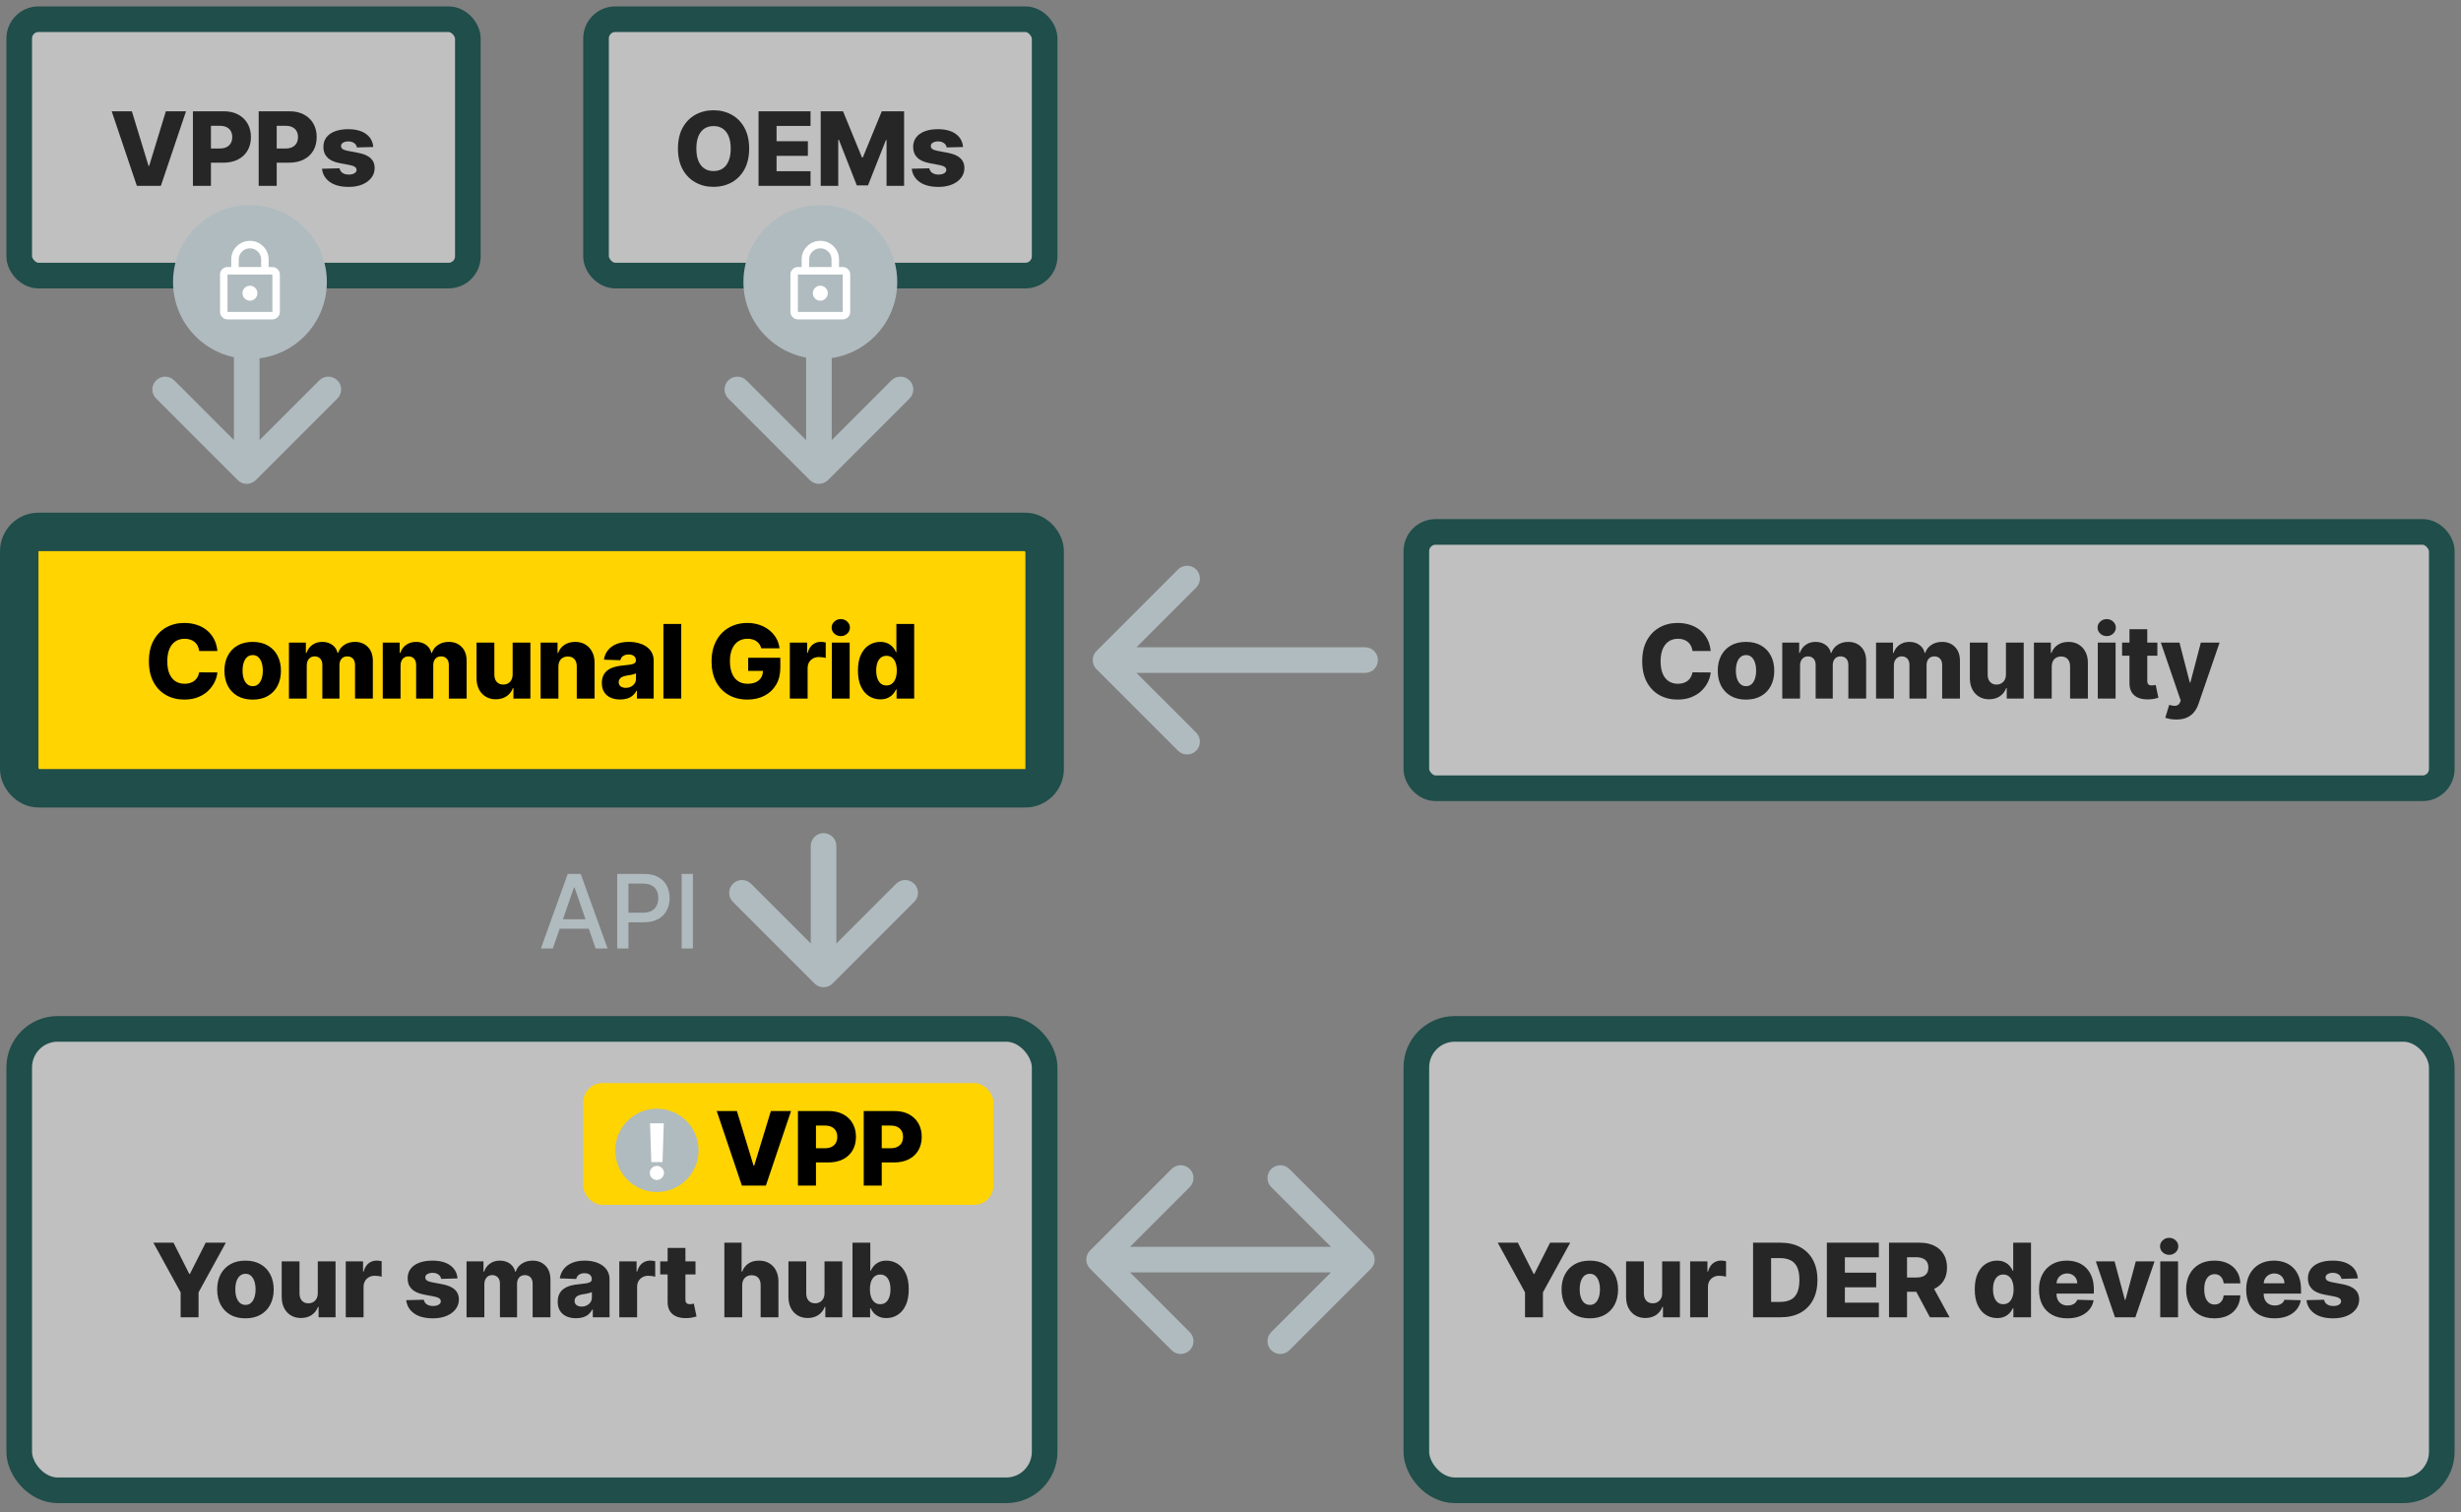 <svg width="384" height="236" viewBox="0 0 384 236" fill="none" xmlns="http://www.w3.org/2000/svg">
<rect x="0" y="0" width="384" height="236" fill="#808080" stroke="none"/>
<rect x="3" y="160.545" width="160" height="72" rx="6" fill="white" fill-opacity="0.5" stroke="#204E4A" stroke-width="4" stroke-linecap="round"/>
<path d="M23.93 193.909H27.072L29.532 198.778H29.634L32.094 193.909H35.236L30.981 201.659V205.545H28.185V201.659L23.93 193.909ZM38.297 205.71C37.381 205.71 36.593 205.523 35.934 205.148C35.279 204.769 34.773 204.242 34.417 203.568C34.065 202.89 33.889 202.104 33.889 201.21C33.889 200.312 34.065 199.526 34.417 198.852C34.773 198.174 35.279 197.648 35.934 197.273C36.593 196.894 37.381 196.705 38.297 196.705C39.214 196.705 40 196.894 40.656 197.273C41.315 197.648 41.82 198.174 42.172 198.852C42.529 199.526 42.707 200.312 42.707 201.21C42.707 202.104 42.529 202.89 42.172 203.568C41.82 204.242 41.315 204.769 40.656 205.148C40 205.523 39.214 205.71 38.297 205.71ZM38.315 203.614C38.648 203.614 38.93 203.511 39.161 203.307C39.392 203.102 39.568 202.818 39.69 202.455C39.815 202.091 39.877 201.67 39.877 201.193C39.877 200.708 39.815 200.284 39.69 199.92C39.568 199.557 39.392 199.273 39.161 199.068C38.93 198.864 38.648 198.761 38.315 198.761C37.97 198.761 37.678 198.864 37.44 199.068C37.205 199.273 37.025 199.557 36.9 199.92C36.779 200.284 36.718 200.708 36.718 201.193C36.718 201.67 36.779 202.091 36.9 202.455C37.025 202.818 37.205 203.102 37.44 203.307C37.678 203.511 37.97 203.614 38.315 203.614ZM49.585 201.778V196.818H52.357V205.545H49.71V203.92H49.619C49.425 204.455 49.096 204.879 48.63 205.193C48.168 205.504 47.609 205.659 46.954 205.659C46.359 205.659 45.837 205.523 45.386 205.25C44.935 204.977 44.585 204.597 44.335 204.108C44.085 203.615 43.958 203.04 43.954 202.381V196.818H46.732V201.835C46.736 202.309 46.861 202.682 47.107 202.955C47.354 203.227 47.689 203.364 48.113 203.364C48.389 203.364 48.638 203.303 48.857 203.182C49.081 203.057 49.257 202.877 49.386 202.642C49.518 202.403 49.585 202.115 49.585 201.778ZM53.95 205.545V196.818H56.649V198.409H56.74C56.899 197.833 57.158 197.405 57.518 197.125C57.878 196.841 58.296 196.699 58.774 196.699C58.903 196.699 59.035 196.708 59.171 196.727C59.308 196.742 59.435 196.767 59.552 196.801V199.216C59.419 199.17 59.245 199.134 59.029 199.108C58.817 199.081 58.628 199.068 58.461 199.068C58.132 199.068 57.834 199.142 57.569 199.29C57.308 199.434 57.101 199.636 56.95 199.898C56.802 200.155 56.728 200.458 56.728 200.807V205.545H53.95ZM71.389 199.483L68.838 199.551C68.811 199.369 68.739 199.208 68.622 199.068C68.504 198.924 68.351 198.812 68.162 198.733C67.976 198.65 67.76 198.608 67.514 198.608C67.192 198.608 66.917 198.672 66.69 198.801C66.467 198.93 66.357 199.104 66.361 199.324C66.357 199.494 66.425 199.642 66.565 199.767C66.709 199.892 66.965 199.992 67.332 200.068L69.014 200.386C69.885 200.553 70.533 200.83 70.957 201.216C71.385 201.602 71.601 202.114 71.605 202.75C71.601 203.348 71.423 203.869 71.071 204.312C70.722 204.756 70.245 205.1 69.639 205.347C69.033 205.589 68.34 205.71 67.559 205.71C66.313 205.71 65.33 205.455 64.611 204.943C63.895 204.428 63.486 203.739 63.383 202.875L66.128 202.807C66.188 203.125 66.345 203.367 66.599 203.534C66.853 203.701 67.177 203.784 67.571 203.784C67.927 203.784 68.217 203.718 68.44 203.585C68.664 203.453 68.777 203.276 68.781 203.057C68.777 202.86 68.69 202.703 68.52 202.585C68.349 202.464 68.082 202.369 67.719 202.301L66.196 202.011C65.321 201.852 64.669 201.559 64.241 201.131C63.813 200.699 63.601 200.15 63.605 199.483C63.601 198.9 63.756 198.401 64.071 197.989C64.385 197.572 64.832 197.254 65.412 197.034C65.991 196.814 66.675 196.705 67.463 196.705C68.645 196.705 69.576 196.953 70.258 197.449C70.94 197.941 71.317 198.619 71.389 199.483ZM72.797 205.545V196.818H75.439V198.42H75.535C75.717 197.89 76.024 197.472 76.456 197.165C76.888 196.858 77.403 196.705 78.001 196.705C78.607 196.705 79.126 196.86 79.558 197.17C79.99 197.481 80.265 197.898 80.382 198.42H80.473C80.636 197.901 80.954 197.487 81.427 197.176C81.901 196.862 82.46 196.705 83.104 196.705C83.929 196.705 84.6 196.97 85.115 197.5C85.63 198.026 85.888 198.75 85.888 199.67V205.545H83.109V200.307C83.109 199.871 82.998 199.54 82.774 199.312C82.551 199.081 82.261 198.966 81.905 198.966C81.522 198.966 81.221 199.091 81.001 199.341C80.785 199.587 80.677 199.919 80.677 200.335V205.545H78.007V200.278C78.007 199.873 77.897 199.553 77.677 199.318C77.458 199.083 77.168 198.966 76.808 198.966C76.566 198.966 76.352 199.025 76.166 199.142C75.981 199.256 75.835 199.419 75.729 199.631C75.626 199.843 75.575 200.093 75.575 200.381V205.545H72.797ZM89.894 205.693C89.337 205.693 88.842 205.6 88.411 205.415C87.983 205.225 87.644 204.941 87.394 204.562C87.147 204.18 87.024 203.701 87.024 203.125C87.024 202.64 87.109 202.231 87.28 201.898C87.45 201.564 87.685 201.294 87.984 201.085C88.284 200.877 88.628 200.72 89.019 200.614C89.409 200.504 89.825 200.43 90.269 200.392C90.765 200.347 91.164 200.299 91.467 200.25C91.77 200.197 91.99 200.123 92.126 200.028C92.267 199.93 92.337 199.792 92.337 199.614V199.585C92.337 199.294 92.236 199.068 92.036 198.909C91.835 198.75 91.564 198.67 91.223 198.67C90.856 198.67 90.56 198.75 90.337 198.909C90.113 199.068 89.971 199.288 89.911 199.568L87.348 199.477C87.424 198.947 87.619 198.473 87.933 198.057C88.251 197.636 88.687 197.307 89.24 197.068C89.797 196.826 90.466 196.705 91.246 196.705C91.803 196.705 92.316 196.771 92.786 196.903C93.255 197.032 93.664 197.222 94.013 197.472C94.361 197.718 94.63 198.021 94.82 198.381C95.013 198.74 95.109 199.151 95.109 199.614V205.545H92.496V204.33H92.428C92.272 204.625 92.073 204.875 91.831 205.08C91.592 205.284 91.31 205.437 90.984 205.54C90.662 205.642 90.299 205.693 89.894 205.693ZM90.751 203.875C91.051 203.875 91.32 203.814 91.558 203.693C91.801 203.572 91.994 203.405 92.138 203.193C92.282 202.977 92.354 202.727 92.354 202.443V201.614C92.274 201.655 92.178 201.693 92.064 201.727C91.954 201.761 91.833 201.794 91.7 201.824C91.568 201.854 91.431 201.881 91.291 201.903C91.151 201.926 91.017 201.947 90.888 201.966C90.626 202.008 90.403 202.072 90.217 202.159C90.036 202.246 89.895 202.36 89.797 202.5C89.702 202.636 89.655 202.799 89.655 202.989C89.655 203.276 89.757 203.496 89.962 203.648C90.17 203.799 90.433 203.875 90.751 203.875ZM96.632 205.545V196.818H99.331V198.409H99.422C99.581 197.833 99.841 197.405 100.2 197.125C100.56 196.841 100.979 196.699 101.456 196.699C101.585 196.699 101.718 196.708 101.854 196.727C101.99 196.742 102.117 196.767 102.235 196.801V199.216C102.102 199.17 101.928 199.134 101.712 199.108C101.5 199.081 101.31 199.068 101.144 199.068C100.814 199.068 100.517 199.142 100.252 199.29C99.99 199.434 99.784 199.636 99.632 199.898C99.485 200.155 99.411 200.458 99.411 200.807V205.545H96.632ZM108.523 196.818V198.864H103.017V196.818H108.523ZM104.171 194.727H106.949V202.801C106.949 202.972 106.976 203.11 107.029 203.216C107.086 203.318 107.167 203.392 107.273 203.437C107.379 203.479 107.506 203.5 107.654 203.5C107.76 203.5 107.872 203.49 107.989 203.472C108.11 203.449 108.201 203.43 108.262 203.415L108.682 205.42C108.55 205.458 108.362 205.506 108.12 205.562C107.881 205.619 107.595 205.655 107.262 205.67C106.61 205.701 106.051 205.625 105.586 205.443C105.123 205.258 104.769 204.97 104.523 204.58C104.281 204.189 104.163 203.699 104.171 203.108V194.727ZM115.805 200.568V205.545H113.026V193.909H115.714V198.42H115.81C116.007 197.883 116.329 197.462 116.776 197.159C117.227 196.856 117.778 196.705 118.43 196.705C119.043 196.705 119.577 196.841 120.032 197.114C120.486 197.383 120.839 197.763 121.089 198.256C121.342 198.748 121.467 199.324 121.464 199.983V205.545H118.685V200.528C118.689 200.044 118.568 199.665 118.322 199.392C118.075 199.119 117.729 198.983 117.282 198.983C116.99 198.983 116.733 199.047 116.509 199.176C116.289 199.301 116.117 199.481 115.992 199.716C115.871 199.951 115.808 200.235 115.805 200.568ZM128.653 201.778V196.818H131.425V205.545H128.778V203.92H128.687C128.494 204.455 128.164 204.879 127.698 205.193C127.236 205.504 126.677 205.659 126.022 205.659C125.427 205.659 124.905 205.523 124.454 205.25C124.003 204.977 123.653 204.597 123.403 204.108C123.153 203.615 123.026 203.04 123.022 202.381V196.818H125.8V201.835C125.804 202.309 125.929 202.682 126.175 202.955C126.422 203.227 126.757 203.364 127.181 203.364C127.458 203.364 127.706 203.303 127.925 203.182C128.149 203.057 128.325 202.877 128.454 202.642C128.586 202.403 128.653 202.115 128.653 201.778ZM133.018 205.545V193.909H135.796V198.312H135.853C135.967 198.047 136.128 197.792 136.336 197.545C136.548 197.299 136.817 197.098 137.143 196.943C137.472 196.784 137.866 196.705 138.325 196.705C138.931 196.705 139.497 196.864 140.024 197.182C140.554 197.5 140.982 197.99 141.308 198.653C141.633 199.316 141.796 200.161 141.796 201.187C141.796 202.176 141.639 203.004 141.325 203.67C141.014 204.337 140.594 204.837 140.063 205.17C139.537 205.504 138.952 205.67 138.308 205.67C137.868 205.67 137.488 205.598 137.166 205.455C136.844 205.311 136.573 205.121 136.353 204.886C136.137 204.651 135.971 204.4 135.853 204.131H135.768V205.545H133.018ZM135.74 201.182C135.74 201.651 135.802 202.061 135.927 202.409C136.056 202.758 136.24 203.028 136.478 203.222C136.721 203.411 137.01 203.506 137.347 203.506C137.688 203.506 137.978 203.411 138.217 203.222C138.455 203.028 138.635 202.758 138.757 202.409C138.882 202.061 138.944 201.651 138.944 201.182C138.944 200.712 138.882 200.305 138.757 199.96C138.635 199.615 138.455 199.348 138.217 199.159C137.982 198.97 137.692 198.875 137.347 198.875C137.007 198.875 136.717 198.968 136.478 199.153C136.24 199.339 136.056 199.604 135.927 199.949C135.802 200.294 135.74 200.705 135.74 201.182Z" fill="black" fill-opacity="0.8"/>
<rect x="221" y="160.545" width="160" height="72" rx="6" fill="white" fill-opacity="0.5" stroke="#204E4A" stroke-width="4" stroke-linecap="round"/>
<path d="M233.699 193.909H236.841L239.302 198.778H239.404L241.864 193.909H245.006L240.75 201.659V205.545H237.955V201.659L233.699 193.909ZM248.067 205.71C247.151 205.71 246.363 205.523 245.704 205.148C245.048 204.769 244.543 204.242 244.187 203.568C243.834 202.89 243.658 202.104 243.658 201.21C243.658 200.312 243.834 199.526 244.187 198.852C244.543 198.174 245.048 197.648 245.704 197.273C246.363 196.894 247.151 196.705 248.067 196.705C248.984 196.705 249.77 196.894 250.425 197.273C251.084 197.648 251.59 198.174 251.942 198.852C252.298 199.526 252.476 200.312 252.476 201.21C252.476 202.104 252.298 202.89 251.942 203.568C251.59 204.242 251.084 204.769 250.425 205.148C249.77 205.523 248.984 205.71 248.067 205.71ZM248.084 203.614C248.418 203.614 248.7 203.511 248.931 203.307C249.162 203.102 249.338 202.818 249.459 202.455C249.584 202.091 249.647 201.67 249.647 201.193C249.647 200.708 249.584 200.284 249.459 199.92C249.338 199.557 249.162 199.273 248.931 199.068C248.7 198.864 248.418 198.761 248.084 198.761C247.74 198.761 247.448 198.864 247.209 199.068C246.974 199.273 246.795 199.557 246.67 199.92C246.548 200.284 246.488 200.708 246.488 201.193C246.488 201.67 246.548 202.091 246.67 202.455C246.795 202.818 246.974 203.102 247.209 203.307C247.448 203.511 247.74 203.614 248.084 203.614ZM259.354 201.778V196.818H262.127V205.545H259.479V203.92H259.388C259.195 204.455 258.866 204.879 258.4 205.193C257.938 205.504 257.379 205.659 256.724 205.659C256.129 205.659 255.606 205.523 255.156 205.25C254.705 204.977 254.354 204.597 254.104 204.108C253.854 203.615 253.727 203.04 253.724 202.381V196.818H256.502V201.835C256.506 202.309 256.631 202.682 256.877 202.955C257.123 203.227 257.459 203.364 257.883 203.364C258.159 203.364 258.407 203.303 258.627 203.182C258.851 203.057 259.027 202.877 259.156 202.642C259.288 202.403 259.354 202.115 259.354 201.778ZM263.72 205.545V196.818H266.418V198.409H266.509C266.668 197.833 266.928 197.405 267.288 197.125C267.648 196.841 268.066 196.699 268.543 196.699C268.672 196.699 268.805 196.708 268.941 196.727C269.078 196.742 269.204 196.767 269.322 196.801V199.216C269.189 199.17 269.015 199.134 268.799 199.108C268.587 199.081 268.398 199.068 268.231 199.068C267.901 199.068 267.604 199.142 267.339 199.29C267.078 199.434 266.871 199.636 266.72 199.898C266.572 200.155 266.498 200.458 266.498 200.807V205.545H263.72ZM277.841 205.545H273.539V193.909H277.835C279.02 193.909 280.041 194.142 280.897 194.608C281.757 195.07 282.42 195.737 282.886 196.608C283.352 197.475 283.585 198.513 283.585 199.722C283.585 200.934 283.352 201.975 282.886 202.847C282.424 203.718 281.763 204.386 280.903 204.852C280.043 205.314 279.022 205.545 277.841 205.545ZM276.352 203.148H277.733C278.384 203.148 278.935 203.038 279.386 202.818C279.841 202.595 280.183 202.233 280.414 201.733C280.649 201.229 280.767 200.559 280.767 199.722C280.767 198.884 280.649 198.218 280.414 197.722C280.18 197.222 279.833 196.862 279.375 196.642C278.92 196.419 278.36 196.307 277.693 196.307H276.352V203.148ZM285.051 205.545V193.909H293.165V196.193H287.863V198.58H292.75V200.869H287.863V203.261H293.165V205.545H285.051ZM294.75 205.545V193.909H299.557C300.428 193.909 301.18 194.066 301.812 194.381C302.449 194.691 302.939 195.138 303.284 195.722C303.629 196.301 303.801 196.989 303.801 197.784C303.801 198.591 303.625 199.276 303.273 199.841C302.92 200.401 302.42 200.83 301.773 201.125C301.125 201.417 300.358 201.562 299.472 201.562H296.432V199.347H298.949C299.373 199.347 299.727 199.292 300.011 199.182C300.299 199.068 300.517 198.898 300.665 198.67C300.812 198.439 300.886 198.144 300.886 197.784C300.886 197.424 300.812 197.127 300.665 196.892C300.517 196.653 300.299 196.475 300.011 196.358C299.723 196.237 299.369 196.176 298.949 196.176H297.562V205.545H294.75ZM301.301 200.227L304.199 205.545H301.131L298.29 200.227H301.301ZM311.617 205.67C310.973 205.67 310.388 205.504 309.861 205.17C309.334 204.837 308.914 204.337 308.6 203.67C308.285 203.004 308.128 202.176 308.128 201.187C308.128 200.161 308.291 199.316 308.617 198.653C308.942 197.99 309.369 197.5 309.895 197.182C310.425 196.864 310.995 196.705 311.605 196.705C312.064 196.705 312.456 196.784 312.781 196.943C313.107 197.098 313.376 197.299 313.588 197.545C313.8 197.792 313.961 198.047 314.071 198.312H314.128V193.909H316.906V205.545H314.156V204.131H314.071C313.954 204.4 313.787 204.651 313.571 204.886C313.355 205.121 313.084 205.311 312.759 205.455C312.437 205.598 312.056 205.67 311.617 205.67ZM312.583 203.506C312.92 203.506 313.208 203.411 313.446 203.222C313.685 203.028 313.869 202.758 313.997 202.409C314.126 202.061 314.191 201.651 314.191 201.182C314.191 200.705 314.126 200.294 313.997 199.949C313.872 199.604 313.689 199.339 313.446 199.153C313.208 198.968 312.92 198.875 312.583 198.875C312.238 198.875 311.946 198.97 311.708 199.159C311.469 199.348 311.287 199.615 311.162 199.96C311.041 200.305 310.98 200.712 310.98 201.182C310.98 201.651 311.043 202.061 311.168 202.409C311.293 202.758 311.473 203.028 311.708 203.222C311.946 203.411 312.238 203.506 312.583 203.506ZM322.567 205.71C321.654 205.71 320.866 205.53 320.203 205.17C319.544 204.807 319.037 204.29 318.681 203.619C318.328 202.945 318.152 202.144 318.152 201.216C318.152 200.314 318.33 199.526 318.686 198.852C319.042 198.174 319.544 197.648 320.192 197.273C320.84 196.894 321.603 196.705 322.482 196.705C323.103 196.705 323.671 196.801 324.186 196.994C324.702 197.187 325.147 197.473 325.522 197.852C325.897 198.231 326.188 198.699 326.397 199.256C326.605 199.809 326.709 200.443 326.709 201.159V201.852H319.124V200.239H324.124C324.12 199.943 324.05 199.68 323.914 199.449C323.777 199.218 323.59 199.038 323.351 198.909C323.116 198.776 322.846 198.71 322.539 198.71C322.228 198.71 321.95 198.78 321.703 198.92C321.457 199.057 321.262 199.244 321.118 199.483C320.974 199.718 320.899 199.985 320.891 200.284V201.926C320.891 202.282 320.961 202.595 321.101 202.864C321.241 203.129 321.44 203.335 321.698 203.483C321.955 203.631 322.262 203.705 322.618 203.705C322.864 203.705 323.088 203.67 323.289 203.602C323.489 203.534 323.662 203.434 323.806 203.301C323.95 203.169 324.058 203.006 324.13 202.812L326.681 202.886C326.575 203.458 326.342 203.956 325.982 204.381C325.626 204.801 325.158 205.129 324.578 205.364C323.999 205.595 323.328 205.71 322.567 205.71ZM336.184 196.818L333.189 205.545H330.008L327.019 196.818H329.945L331.553 202.83H331.644L333.258 196.818H336.184ZM337.073 205.545V196.818H339.851V205.545H337.073ZM338.465 195.801C338.075 195.801 337.74 195.672 337.459 195.415C337.179 195.153 337.039 194.839 337.039 194.472C337.039 194.108 337.179 193.797 337.459 193.54C337.74 193.278 338.075 193.148 338.465 193.148C338.859 193.148 339.194 193.278 339.471 193.54C339.751 193.797 339.891 194.108 339.891 194.472C339.891 194.839 339.751 195.153 339.471 195.415C339.194 195.672 338.859 195.801 338.465 195.801ZM345.518 205.71C344.597 205.71 343.808 205.521 343.148 205.142C342.493 204.763 341.989 204.237 341.637 203.562C341.285 202.884 341.109 202.1 341.109 201.21C341.109 200.316 341.285 199.532 341.637 198.858C341.993 198.18 342.499 197.651 343.154 197.273C343.813 196.894 344.599 196.705 345.512 196.705C346.319 196.705 347.022 196.85 347.62 197.142C348.222 197.434 348.692 197.847 349.029 198.381C349.37 198.911 349.55 199.534 349.569 200.25H346.972C346.919 199.803 346.768 199.453 346.518 199.199C346.272 198.945 345.95 198.818 345.552 198.818C345.23 198.818 344.948 198.909 344.705 199.091C344.463 199.269 344.273 199.534 344.137 199.886C344.005 200.235 343.938 200.667 343.938 201.182C343.938 201.697 344.005 202.133 344.137 202.489C344.273 202.841 344.463 203.108 344.705 203.29C344.948 203.468 345.23 203.557 345.552 203.557C345.809 203.557 346.037 203.502 346.234 203.392C346.434 203.282 346.599 203.121 346.728 202.909C346.857 202.693 346.938 202.432 346.972 202.125H349.569C349.542 202.845 349.362 203.473 349.029 204.011C348.7 204.549 348.236 204.968 347.637 205.267C347.042 205.562 346.336 205.71 345.518 205.71ZM354.894 205.71C353.981 205.71 353.194 205.53 352.531 205.17C351.872 204.807 351.364 204.29 351.008 203.619C350.656 202.945 350.48 202.144 350.48 201.216C350.48 200.314 350.658 199.526 351.014 198.852C351.37 198.174 351.872 197.648 352.519 197.273C353.167 196.894 353.93 196.705 354.809 196.705C355.43 196.705 355.999 196.801 356.514 196.994C357.029 197.187 357.474 197.473 357.849 197.852C358.224 198.231 358.516 198.699 358.724 199.256C358.932 199.809 359.036 200.443 359.036 201.159V201.852H351.451V200.239H356.451C356.447 199.943 356.377 199.68 356.241 199.449C356.105 199.218 355.917 199.038 355.678 198.909C355.444 198.776 355.173 198.71 354.866 198.71C354.555 198.71 354.277 198.78 354.031 198.92C353.785 199.057 353.589 199.244 353.445 199.483C353.302 199.718 353.226 199.985 353.218 200.284V201.926C353.218 202.282 353.288 202.595 353.428 202.864C353.569 203.129 353.767 203.335 354.025 203.483C354.283 203.631 354.589 203.705 354.945 203.705C355.192 203.705 355.415 203.67 355.616 203.602C355.817 203.534 355.989 203.434 356.133 203.301C356.277 203.169 356.385 203.006 356.457 202.812L359.008 202.886C358.902 203.458 358.669 203.956 358.309 204.381C357.953 204.801 357.485 205.129 356.906 205.364C356.326 205.595 355.656 205.71 354.894 205.71ZM367.899 199.483L365.348 199.551C365.321 199.369 365.249 199.208 365.132 199.068C365.014 198.924 364.861 198.812 364.671 198.733C364.486 198.65 364.27 198.608 364.024 198.608C363.702 198.608 363.427 198.672 363.2 198.801C362.976 198.93 362.867 199.104 362.87 199.324C362.867 199.494 362.935 199.642 363.075 199.767C363.219 199.892 363.475 199.992 363.842 200.068L365.524 200.386C366.395 200.553 367.043 200.83 367.467 201.216C367.895 201.602 368.111 202.114 368.115 202.75C368.111 203.348 367.933 203.869 367.581 204.312C367.232 204.756 366.755 205.1 366.149 205.347C365.543 205.589 364.85 205.71 364.069 205.71C362.823 205.71 361.84 205.455 361.12 204.943C360.404 204.428 359.995 203.739 359.893 202.875L362.637 202.807C362.698 203.125 362.855 203.367 363.109 203.534C363.363 203.701 363.687 203.784 364.081 203.784C364.437 203.784 364.726 203.718 364.95 203.585C365.173 203.453 365.287 203.276 365.291 203.057C365.287 202.86 365.2 202.703 365.029 202.585C364.859 202.464 364.592 202.369 364.228 202.301L362.706 202.011C361.831 201.852 361.179 201.559 360.751 201.131C360.323 200.699 360.111 200.15 360.115 199.483C360.111 198.9 360.266 198.401 360.581 197.989C360.895 197.572 361.342 197.254 361.921 197.034C362.501 196.814 363.185 196.705 363.973 196.705C365.154 196.705 366.086 196.953 366.768 197.449C367.45 197.941 367.827 198.619 367.899 199.483Z" fill="black" fill-opacity="0.8"/>
<rect x="221" y="83" width="160" height="40" rx="3" fill="white" fill-opacity="0.5" stroke="#204E4A" stroke-width="4" stroke-linecap="round"/>
<path d="M266.928 101.58H264.088C264.05 101.288 263.972 101.025 263.855 100.79C263.737 100.555 263.582 100.354 263.389 100.188C263.195 100.021 262.966 99.894 262.701 99.807C262.44 99.716 262.15 99.671 261.832 99.671C261.267 99.671 260.781 99.809 260.372 100.085C259.966 100.362 259.654 100.761 259.434 101.284C259.218 101.807 259.11 102.439 259.11 103.182C259.11 103.955 259.22 104.602 259.44 105.125C259.663 105.644 259.976 106.036 260.377 106.301C260.783 106.562 261.262 106.693 261.815 106.693C262.125 106.693 262.408 106.653 262.661 106.574C262.919 106.494 263.144 106.379 263.338 106.227C263.534 106.072 263.695 105.884 263.82 105.665C263.949 105.441 264.038 105.189 264.088 104.909L266.928 104.926C266.879 105.441 266.73 105.949 266.48 106.449C266.233 106.949 265.894 107.405 265.463 107.818C265.031 108.227 264.504 108.553 263.883 108.795C263.266 109.038 262.557 109.159 261.758 109.159C260.705 109.159 259.762 108.928 258.928 108.466C258.099 108 257.444 107.322 256.963 106.432C256.481 105.542 256.241 104.458 256.241 103.182C256.241 101.902 256.485 100.816 256.974 99.926C257.463 99.036 258.124 98.36 258.957 97.898C259.79 97.436 260.724 97.204 261.758 97.204C262.463 97.204 263.114 97.303 263.713 97.5C264.311 97.693 264.838 97.977 265.292 98.352C265.747 98.724 266.116 99.18 266.4 99.722C266.684 100.263 266.86 100.883 266.928 101.58ZM272.436 109.165C271.519 109.165 270.731 108.977 270.072 108.602C269.417 108.223 268.911 107.697 268.555 107.023C268.203 106.345 268.027 105.559 268.027 104.665C268.027 103.767 268.203 102.981 268.555 102.307C268.911 101.629 269.417 101.102 270.072 100.727C270.731 100.348 271.519 100.159 272.436 100.159C273.352 100.159 274.138 100.348 274.794 100.727C275.453 101.102 275.958 101.629 276.311 102.307C276.667 102.981 276.845 103.767 276.845 104.665C276.845 105.559 276.667 106.345 276.311 107.023C275.958 107.697 275.453 108.223 274.794 108.602C274.138 108.977 273.352 109.165 272.436 109.165ZM272.453 107.068C272.786 107.068 273.068 106.966 273.299 106.761C273.53 106.557 273.707 106.273 273.828 105.909C273.953 105.545 274.015 105.125 274.015 104.648C274.015 104.163 273.953 103.739 273.828 103.375C273.707 103.011 273.53 102.727 273.299 102.523C273.068 102.318 272.786 102.216 272.453 102.216C272.108 102.216 271.816 102.318 271.578 102.523C271.343 102.727 271.163 103.011 271.038 103.375C270.917 103.739 270.856 104.163 270.856 104.648C270.856 105.125 270.917 105.545 271.038 105.909C271.163 106.273 271.343 106.557 271.578 106.761C271.816 106.966 272.108 107.068 272.453 107.068ZM278.092 109V100.273H280.734V101.875H280.831C281.013 101.345 281.319 100.926 281.751 100.619C282.183 100.312 282.698 100.159 283.297 100.159C283.903 100.159 284.422 100.314 284.853 100.625C285.285 100.936 285.56 101.352 285.677 101.875H285.768C285.931 101.356 286.249 100.941 286.723 100.631C287.196 100.316 287.755 100.159 288.399 100.159C289.225 100.159 289.895 100.424 290.41 100.955C290.925 101.481 291.183 102.205 291.183 103.125V109H288.405V103.761C288.405 103.326 288.293 102.994 288.069 102.767C287.846 102.536 287.556 102.42 287.2 102.42C286.817 102.42 286.516 102.545 286.297 102.795C286.081 103.042 285.973 103.373 285.973 103.79V109H283.302V103.733C283.302 103.328 283.192 103.008 282.973 102.773C282.753 102.538 282.463 102.42 282.103 102.42C281.861 102.42 281.647 102.479 281.461 102.597C281.276 102.71 281.13 102.873 281.024 103.085C280.922 103.297 280.87 103.547 280.87 103.835V109H278.092ZM292.729 109V100.273H295.371V101.875H295.467C295.649 101.345 295.956 100.926 296.388 100.619C296.819 100.312 297.335 100.159 297.933 100.159C298.539 100.159 299.058 100.314 299.49 100.625C299.922 100.936 300.196 101.352 300.314 101.875H300.405C300.568 101.356 300.886 100.941 301.359 100.631C301.833 100.316 302.391 100.159 303.035 100.159C303.861 100.159 304.532 100.424 305.047 100.955C305.562 101.481 305.819 102.205 305.819 103.125V109H303.041V103.761C303.041 103.326 302.929 102.994 302.706 102.767C302.482 102.536 302.193 102.42 301.837 102.42C301.454 102.42 301.153 102.545 300.933 102.795C300.717 103.042 300.609 103.373 300.609 103.79V109H297.939V103.733C297.939 103.328 297.829 103.008 297.609 102.773C297.39 102.538 297.1 102.42 296.74 102.42C296.497 102.42 296.283 102.479 296.098 102.597C295.912 102.71 295.766 102.873 295.66 103.085C295.558 103.297 295.507 103.547 295.507 103.835V109H292.729ZM312.996 105.233V100.273H315.768V109H313.121V107.375H313.03C312.837 107.909 312.507 108.333 312.041 108.648C311.579 108.958 311.02 109.114 310.365 109.114C309.77 109.114 309.248 108.977 308.797 108.705C308.346 108.432 307.996 108.051 307.746 107.562C307.496 107.07 307.369 106.494 307.365 105.835V100.273H310.143V105.29C310.147 105.763 310.272 106.136 310.518 106.409C310.765 106.682 311.1 106.818 311.524 106.818C311.801 106.818 312.049 106.758 312.268 106.636C312.492 106.511 312.668 106.331 312.797 106.097C312.929 105.858 312.996 105.57 312.996 105.233ZM320.139 104.023V109H317.361V100.273H320.003V101.875H320.1C320.293 101.341 320.622 100.922 321.088 100.619C321.554 100.312 322.109 100.159 322.753 100.159C323.367 100.159 323.899 100.297 324.35 100.574C324.804 100.847 325.156 101.229 325.406 101.722C325.66 102.21 325.785 102.782 325.781 103.438V109H323.003V103.983C323.007 103.498 322.884 103.119 322.634 102.847C322.387 102.574 322.045 102.438 321.605 102.438C321.314 102.438 321.056 102.502 320.833 102.631C320.613 102.756 320.442 102.936 320.321 103.17C320.204 103.405 320.143 103.689 320.139 104.023ZM327.326 109V100.273H330.104V109H327.326ZM328.718 99.256C328.327 99.256 327.992 99.127 327.712 98.869C327.432 98.608 327.291 98.294 327.291 97.926C327.291 97.562 327.432 97.252 327.712 96.994C327.992 96.733 328.327 96.602 328.718 96.602C329.112 96.602 329.447 96.733 329.723 96.994C330.004 97.252 330.144 97.562 330.144 97.926C330.144 98.294 330.004 98.608 329.723 98.869C329.447 99.127 329.112 99.256 328.718 99.256ZM336.623 100.273V102.318H331.117V100.273H336.623ZM332.27 98.182H335.049V106.256C335.049 106.426 335.075 106.564 335.128 106.67C335.185 106.773 335.267 106.847 335.373 106.892C335.479 106.934 335.606 106.955 335.753 106.955C335.859 106.955 335.971 106.945 336.088 106.926C336.21 106.903 336.301 106.884 336.361 106.869L336.782 108.875C336.649 108.913 336.462 108.96 336.219 109.017C335.981 109.074 335.695 109.11 335.361 109.125C334.71 109.155 334.151 109.08 333.685 108.898C333.223 108.712 332.869 108.424 332.623 108.034C332.38 107.644 332.263 107.153 332.27 106.562V98.182ZM339.563 112.273C339.23 112.273 338.915 112.246 338.62 112.193C338.324 112.144 338.071 112.078 337.859 111.994L338.472 109.977C338.745 110.068 338.991 110.121 339.211 110.136C339.434 110.152 339.626 110.116 339.785 110.028C339.948 109.945 340.073 109.795 340.16 109.58L340.268 109.318L337.165 100.273H340.074L341.682 106.5H341.773L343.404 100.273H346.33L343.04 109.835C342.881 110.313 342.656 110.733 342.364 111.097C342.076 111.464 341.703 111.752 341.245 111.96C340.79 112.169 340.23 112.273 339.563 112.273Z" fill="black" fill-opacity="0.8"/>
<path d="M86.261 148H84.398L88.585 136.364H90.614L94.801 148H92.938L89.648 138.477H89.557L86.261 148ZM86.574 143.443H92.619V144.92H86.574V143.443ZM96.305 148V136.364H100.453C101.359 136.364 102.109 136.528 102.703 136.858C103.298 137.187 103.743 137.638 104.038 138.21C104.334 138.778 104.482 139.419 104.482 140.131C104.482 140.847 104.332 141.491 104.033 142.062C103.737 142.631 103.29 143.081 102.692 143.415C102.097 143.744 101.349 143.909 100.448 143.909H97.595V142.42H100.288C100.86 142.42 101.324 142.322 101.681 142.125C102.037 141.924 102.298 141.652 102.465 141.307C102.631 140.962 102.715 140.57 102.715 140.131C102.715 139.691 102.631 139.301 102.465 138.96C102.298 138.619 102.035 138.352 101.675 138.159C101.319 137.966 100.849 137.869 100.266 137.869H98.061V148H96.305ZM108.12 136.364V148H106.364V136.364H108.12Z" fill="#B0BBBF"/>
<rect x="3" y="83" width="160" height="40" rx="3" fill="#FFD400" stroke="#204E4A" stroke-width="6" stroke-linecap="round"/>
<path d="M33.921 101.58H31.08C31.042 101.288 30.965 101.025 30.847 100.79C30.73 100.555 30.575 100.354 30.381 100.188C30.188 100.021 29.959 99.894 29.694 99.807C29.432 99.716 29.143 99.671 28.825 99.671C28.26 99.671 27.773 99.809 27.364 100.085C26.959 100.362 26.646 100.761 26.427 101.284C26.211 101.807 26.103 102.439 26.103 103.182C26.103 103.955 26.213 104.602 26.432 105.125C26.656 105.644 26.968 106.036 27.37 106.301C27.775 106.562 28.254 106.693 28.807 106.693C29.118 106.693 29.4 106.653 29.654 106.574C29.912 106.494 30.137 106.379 30.33 106.227C30.527 106.072 30.688 105.884 30.813 105.665C30.942 105.441 31.031 105.189 31.08 104.909L33.921 104.926C33.872 105.441 33.722 105.949 33.472 106.449C33.226 106.949 32.887 107.405 32.455 107.818C32.023 108.227 31.497 108.553 30.876 108.795C30.258 109.038 29.55 109.159 28.751 109.159C27.698 109.159 26.754 108.928 25.921 108.466C25.091 108 24.436 107.322 23.955 106.432C23.474 105.542 23.234 104.458 23.234 103.182C23.234 101.902 23.478 100.816 23.966 99.926C24.455 99.036 25.116 98.36 25.95 97.898C26.783 97.436 27.716 97.204 28.751 97.204C29.455 97.204 30.107 97.303 30.705 97.5C31.304 97.693 31.83 97.977 32.285 98.352C32.739 98.724 33.109 99.18 33.393 99.722C33.677 100.263 33.853 100.883 33.921 101.58ZM39.428 109.165C38.512 109.165 37.724 108.977 37.065 108.602C36.409 108.223 35.904 107.697 35.548 107.023C35.195 106.345 35.019 105.559 35.019 104.665C35.019 103.767 35.195 102.981 35.548 102.307C35.904 101.629 36.409 101.102 37.065 100.727C37.724 100.348 38.512 100.159 39.428 100.159C40.345 100.159 41.131 100.348 41.786 100.727C42.445 101.102 42.951 101.629 43.303 102.307C43.659 102.981 43.837 103.767 43.837 104.665C43.837 105.559 43.659 106.345 43.303 107.023C42.951 107.697 42.445 108.223 41.786 108.602C41.131 108.977 40.345 109.165 39.428 109.165ZM39.445 107.068C39.779 107.068 40.061 106.966 40.292 106.761C40.523 106.557 40.699 106.273 40.82 105.909C40.945 105.545 41.008 105.125 41.008 104.648C41.008 104.163 40.945 103.739 40.82 103.375C40.699 103.011 40.523 102.727 40.292 102.523C40.061 102.318 39.779 102.216 39.445 102.216C39.101 102.216 38.809 102.318 38.57 102.523C38.336 102.727 38.156 103.011 38.031 103.375C37.909 103.739 37.849 104.163 37.849 104.648C37.849 105.125 37.909 105.545 38.031 105.909C38.156 106.273 38.336 106.557 38.57 106.761C38.809 106.966 39.101 107.068 39.445 107.068ZM45.085 109V100.273H47.727V101.875H47.823C48.005 101.345 48.312 100.926 48.744 100.619C49.176 100.312 49.691 100.159 50.289 100.159C50.895 100.159 51.414 100.314 51.846 100.625C52.278 100.936 52.553 101.352 52.67 101.875H52.761C52.924 101.356 53.242 100.941 53.715 100.631C54.189 100.316 54.748 100.159 55.392 100.159C56.217 100.159 56.888 100.424 57.403 100.955C57.918 101.481 58.176 102.205 58.176 103.125V109H55.397V103.761C55.397 103.326 55.285 102.994 55.062 102.767C54.839 102.536 54.549 102.42 54.193 102.42C53.81 102.42 53.509 102.545 53.289 102.795C53.073 103.042 52.965 103.373 52.965 103.79V109H50.295V103.733C50.295 103.328 50.185 103.008 49.965 102.773C49.746 102.538 49.456 102.42 49.096 102.42C48.854 102.42 48.64 102.479 48.454 102.597C48.268 102.71 48.123 102.873 48.017 103.085C47.914 103.297 47.863 103.547 47.863 103.835V109H45.085ZM59.721 109V100.273H62.363V101.875H62.46C62.642 101.345 62.949 100.926 63.38 100.619C63.812 100.312 64.327 100.159 64.926 100.159C65.532 100.159 66.051 100.314 66.483 100.625C66.914 100.936 67.189 101.352 67.306 101.875H67.397C67.56 101.356 67.878 100.941 68.352 100.631C68.825 100.316 69.384 100.159 70.028 100.159C70.854 100.159 71.524 100.424 72.039 100.955C72.555 101.481 72.812 102.205 72.812 103.125V109H70.034V103.761C70.034 103.326 69.922 102.994 69.698 102.767C69.475 102.536 69.185 102.42 68.829 102.42C68.447 102.42 68.145 102.545 67.926 102.795C67.71 103.042 67.602 103.373 67.602 103.79V109H64.931V103.733C64.931 103.328 64.822 103.008 64.602 102.773C64.382 102.538 64.092 102.42 63.733 102.42C63.49 102.42 63.276 102.479 63.09 102.597C62.905 102.71 62.759 102.873 62.653 103.085C62.551 103.297 62.5 103.547 62.5 103.835V109H59.721ZM79.988 105.233V100.273H82.761V109H80.113V107.375H80.022C79.829 107.909 79.5 108.333 79.034 108.648C78.572 108.958 78.013 109.114 77.358 109.114C76.763 109.114 76.24 108.977 75.79 108.705C75.339 108.432 74.988 108.051 74.738 107.562C74.488 107.07 74.362 106.494 74.358 105.835V100.273H77.136V105.29C77.14 105.763 77.265 106.136 77.511 106.409C77.757 106.682 78.093 106.818 78.517 106.818C78.793 106.818 79.041 106.758 79.261 106.636C79.485 106.511 79.661 106.331 79.79 106.097C79.922 105.858 79.988 105.57 79.988 105.233ZM87.132 104.023V109H84.354V100.273H86.996V101.875H87.092C87.285 101.341 87.615 100.922 88.081 100.619C88.547 100.312 89.102 100.159 89.746 100.159C90.359 100.159 90.891 100.297 91.342 100.574C91.797 100.847 92.149 101.229 92.399 101.722C92.653 102.21 92.778 102.782 92.774 103.438V109H89.996V103.983C89.999 103.498 89.876 103.119 89.626 102.847C89.38 102.574 89.037 102.438 88.598 102.438C88.306 102.438 88.049 102.502 87.825 102.631C87.605 102.756 87.435 102.936 87.314 103.17C87.196 103.405 87.136 103.689 87.132 104.023ZM96.778 109.148C96.222 109.148 95.727 109.055 95.296 108.869C94.867 108.68 94.528 108.396 94.278 108.017C94.032 107.634 93.909 107.155 93.909 106.58C93.909 106.095 93.994 105.686 94.165 105.352C94.335 105.019 94.57 104.748 94.869 104.54C95.169 104.331 95.513 104.174 95.903 104.068C96.294 103.958 96.71 103.884 97.153 103.847C97.65 103.801 98.049 103.754 98.352 103.705C98.655 103.652 98.875 103.578 99.011 103.483C99.151 103.384 99.222 103.246 99.222 103.068V103.04C99.222 102.748 99.121 102.523 98.921 102.364C98.72 102.205 98.449 102.125 98.108 102.125C97.74 102.125 97.445 102.205 97.222 102.364C96.998 102.523 96.856 102.742 96.796 103.023L94.233 102.932C94.309 102.402 94.504 101.928 94.818 101.511C95.136 101.091 95.572 100.761 96.125 100.523C96.682 100.28 97.35 100.159 98.131 100.159C98.688 100.159 99.201 100.225 99.671 100.358C100.14 100.487 100.549 100.676 100.898 100.926C101.246 101.172 101.515 101.475 101.705 101.835C101.898 102.195 101.994 102.606 101.994 103.068V109H99.381V107.784H99.312C99.157 108.08 98.958 108.33 98.716 108.534C98.477 108.739 98.195 108.892 97.869 108.994C97.547 109.097 97.184 109.148 96.778 109.148ZM97.636 107.33C97.936 107.33 98.204 107.269 98.443 107.148C98.686 107.027 98.879 106.86 99.023 106.648C99.167 106.432 99.239 106.182 99.239 105.898V105.068C99.159 105.11 99.062 105.148 98.949 105.182C98.839 105.216 98.718 105.248 98.585 105.278C98.453 105.309 98.316 105.335 98.176 105.358C98.036 105.381 97.901 105.402 97.773 105.42C97.511 105.462 97.288 105.527 97.102 105.614C96.921 105.701 96.78 105.814 96.682 105.955C96.587 106.091 96.54 106.254 96.54 106.443C96.54 106.731 96.642 106.951 96.847 107.102C97.055 107.254 97.318 107.33 97.636 107.33ZM106.296 97.364V109H103.517V97.364H106.296ZM118.786 101.165C118.722 100.926 118.627 100.716 118.502 100.534C118.377 100.348 118.223 100.191 118.042 100.062C117.86 99.934 117.651 99.837 117.417 99.773C117.182 99.704 116.924 99.671 116.644 99.671C116.079 99.671 115.591 99.807 115.178 100.08C114.769 100.352 114.453 100.75 114.229 101.273C114.006 101.792 113.894 102.422 113.894 103.165C113.894 103.911 114.002 104.547 114.218 105.074C114.434 105.6 114.746 106.002 115.155 106.278C115.564 106.555 116.061 106.693 116.644 106.693C117.159 106.693 117.595 106.61 117.951 106.443C118.311 106.273 118.583 106.032 118.769 105.722C118.954 105.411 119.047 105.045 119.047 104.625L119.57 104.688H116.74V102.636H121.758V104.176C121.758 105.218 121.536 106.11 121.093 106.852C120.653 107.595 120.047 108.165 119.275 108.562C118.506 108.96 117.621 109.159 116.621 109.159C115.511 109.159 114.536 108.919 113.695 108.438C112.854 107.956 112.199 107.271 111.729 106.381C111.259 105.487 111.025 104.426 111.025 103.199C111.025 102.244 111.167 101.398 111.451 100.659C111.735 99.917 112.131 99.288 112.638 98.773C113.15 98.258 113.74 97.867 114.411 97.602C115.085 97.337 115.811 97.204 116.587 97.204C117.261 97.204 117.888 97.301 118.468 97.494C119.051 97.688 119.566 97.96 120.013 98.312C120.464 98.665 120.829 99.083 121.11 99.568C121.39 100.053 121.564 100.585 121.633 101.165H118.786ZM123.239 109V100.273H125.938V101.864H126.029C126.188 101.288 126.448 100.86 126.807 100.58C127.167 100.295 127.586 100.153 128.063 100.153C128.192 100.153 128.324 100.163 128.461 100.182C128.597 100.197 128.724 100.222 128.841 100.256V102.67C128.709 102.625 128.535 102.589 128.319 102.562C128.107 102.536 127.917 102.523 127.751 102.523C127.421 102.523 127.124 102.597 126.858 102.744C126.597 102.888 126.391 103.091 126.239 103.352C126.091 103.61 126.018 103.913 126.018 104.261V109H123.239ZM129.798 109V100.273H132.576V109H129.798ZM131.19 99.256C130.799 99.256 130.464 99.127 130.184 98.869C129.904 98.608 129.763 98.294 129.763 97.926C129.763 97.562 129.904 97.252 130.184 96.994C130.464 96.733 130.799 96.602 131.19 96.602C131.584 96.602 131.919 96.733 132.195 96.994C132.476 97.252 132.616 97.562 132.616 97.926C132.616 98.294 132.476 98.608 132.195 98.869C131.919 99.127 131.584 99.256 131.19 99.256ZM137.356 109.125C136.712 109.125 136.127 108.958 135.6 108.625C135.074 108.292 134.653 107.792 134.339 107.125C134.024 106.458 133.867 105.631 133.867 104.642C133.867 103.616 134.03 102.771 134.356 102.108C134.682 101.445 135.108 100.955 135.634 100.636C136.165 100.318 136.735 100.159 137.345 100.159C137.803 100.159 138.195 100.239 138.521 100.398C138.846 100.553 139.115 100.754 139.328 101C139.54 101.246 139.701 101.502 139.81 101.767H139.867V97.364H142.646V109H139.896V107.585H139.81C139.693 107.854 139.526 108.106 139.31 108.341C139.095 108.576 138.824 108.765 138.498 108.909C138.176 109.053 137.795 109.125 137.356 109.125ZM138.322 106.96C138.659 106.96 138.947 106.866 139.185 106.676C139.424 106.483 139.608 106.212 139.737 105.864C139.865 105.515 139.93 105.106 139.93 104.636C139.93 104.159 139.865 103.748 139.737 103.403C139.612 103.059 139.428 102.794 139.185 102.608C138.947 102.422 138.659 102.33 138.322 102.33C137.977 102.33 137.685 102.424 137.447 102.614C137.208 102.803 137.026 103.07 136.901 103.415C136.78 103.759 136.72 104.167 136.72 104.636C136.72 105.106 136.782 105.515 136.907 105.864C137.032 106.212 137.212 106.483 137.447 106.676C137.685 106.866 137.977 106.96 138.322 106.96Z" fill="black"/>
<rect x="3" y="3" width="70" height="40" rx="3" fill="white" fill-opacity="0.5" stroke="#204E4A" stroke-width="4" stroke-linecap="round"/>
<path d="M20.576 17.364L23.178 25.886H23.275L25.877 17.364H29.025L25.099 29H21.354L17.428 17.364H20.576ZM30.102 29V17.364H34.908C35.779 17.364 36.531 17.534 37.164 17.875C37.8 18.212 38.291 18.684 38.636 19.29C38.98 19.892 39.153 20.593 39.153 21.392C39.153 22.195 38.977 22.898 38.624 23.5C38.276 24.099 37.778 24.562 37.13 24.892C36.482 25.222 35.713 25.386 34.823 25.386H31.857V23.171H34.3C34.725 23.171 35.079 23.097 35.363 22.949C35.651 22.801 35.868 22.595 36.016 22.329C36.164 22.061 36.238 21.748 36.238 21.392C36.238 21.032 36.164 20.722 36.016 20.46C35.868 20.195 35.651 19.991 35.363 19.847C35.075 19.703 34.721 19.631 34.3 19.631H32.914V29H30.102ZM40.363 29V17.364H45.17C46.041 17.364 46.793 17.534 47.425 17.875C48.062 18.212 48.552 18.684 48.897 19.29C49.242 19.892 49.414 20.593 49.414 21.392C49.414 22.195 49.238 22.898 48.886 23.5C48.537 24.099 48.039 24.562 47.391 24.892C46.744 25.222 45.975 25.386 45.085 25.386H42.119V23.171H44.562C44.986 23.171 45.34 23.097 45.624 22.949C45.912 22.801 46.13 22.595 46.278 22.329C46.425 22.061 46.499 21.748 46.499 21.392C46.499 21.032 46.425 20.722 46.278 20.46C46.13 20.195 45.912 19.991 45.624 19.847C45.337 19.703 44.982 19.631 44.562 19.631H43.175V29H40.363ZM58.244 22.938L55.693 23.006C55.666 22.824 55.594 22.663 55.477 22.523C55.359 22.379 55.206 22.267 55.017 22.188C54.831 22.104 54.615 22.062 54.369 22.062C54.047 22.062 53.772 22.127 53.545 22.256C53.322 22.384 53.212 22.559 53.215 22.778C53.212 22.949 53.28 23.097 53.42 23.222C53.564 23.347 53.82 23.447 54.187 23.523L55.869 23.841C56.74 24.008 57.388 24.284 57.812 24.671C58.24 25.057 58.456 25.568 58.46 26.204C58.456 26.803 58.278 27.324 57.926 27.767C57.577 28.21 57.1 28.555 56.494 28.801C55.888 29.044 55.195 29.165 54.414 29.165C53.168 29.165 52.185 28.909 51.465 28.398C50.749 27.883 50.34 27.193 50.238 26.329L52.982 26.261C53.043 26.579 53.2 26.822 53.454 26.989C53.708 27.155 54.032 27.239 54.426 27.239C54.782 27.239 55.072 27.172 55.295 27.04C55.518 26.907 55.632 26.731 55.636 26.511C55.632 26.314 55.545 26.157 55.374 26.04C55.204 25.919 54.937 25.824 54.573 25.756L53.051 25.466C52.176 25.307 51.524 25.013 51.096 24.585C50.668 24.153 50.456 23.604 50.46 22.938C50.456 22.354 50.611 21.856 50.926 21.443C51.24 21.026 51.687 20.708 52.267 20.489C52.846 20.269 53.53 20.159 54.318 20.159C55.499 20.159 56.431 20.407 57.113 20.903C57.795 21.396 58.172 22.074 58.244 22.938Z" fill="black" fill-opacity="0.8"/>
<rect x="93" y="3" width="70" height="40" rx="3" fill="white" fill-opacity="0.5" stroke="#204E4A" stroke-width="4" stroke-linecap="round"/>
<path d="M116.893 23.182C116.893 24.462 116.647 25.547 116.155 26.438C115.662 27.328 114.996 28.004 114.155 28.466C113.318 28.928 112.378 29.159 111.336 29.159C110.291 29.159 109.35 28.926 108.513 28.46C107.675 27.994 107.011 27.318 106.518 26.432C106.03 25.542 105.785 24.458 105.785 23.182C105.785 21.901 106.03 20.816 106.518 19.926C107.011 19.036 107.675 18.36 108.513 17.898C109.35 17.436 110.291 17.204 111.336 17.204C112.378 17.204 113.318 17.436 114.155 17.898C114.996 18.36 115.662 19.036 116.155 19.926C116.647 20.816 116.893 21.901 116.893 23.182ZM114.018 23.182C114.018 22.424 113.91 21.784 113.694 21.261C113.482 20.739 113.175 20.343 112.774 20.074C112.376 19.805 111.897 19.671 111.336 19.671C110.78 19.671 110.3 19.805 109.899 20.074C109.497 20.343 109.189 20.739 108.973 21.261C108.761 21.784 108.655 22.424 108.655 23.182C108.655 23.939 108.761 24.579 108.973 25.102C109.189 25.625 109.497 26.021 109.899 26.29C110.3 26.559 110.78 26.693 111.336 26.693C111.897 26.693 112.376 26.559 112.774 26.29C113.175 26.021 113.482 25.625 113.694 25.102C113.91 24.579 114.018 23.939 114.018 23.182ZM118.359 29V17.364H126.473V19.648H121.172V22.034H126.058V24.324H121.172V26.716H126.473V29H118.359ZM128.058 17.364H131.541L134.496 24.568H134.632L137.587 17.364H141.07V29H138.331V21.852H138.234L135.439 28.926H133.689L130.894 21.812H130.797V29H128.058V17.364ZM150.267 22.938L147.716 23.006C147.69 22.824 147.618 22.663 147.5 22.523C147.383 22.379 147.229 22.267 147.04 22.188C146.854 22.104 146.638 22.062 146.392 22.062C146.07 22.062 145.796 22.127 145.568 22.256C145.345 22.384 145.235 22.559 145.239 22.778C145.235 22.949 145.303 23.097 145.443 23.222C145.587 23.347 145.843 23.447 146.21 23.523L147.892 23.841C148.763 24.008 149.411 24.284 149.835 24.671C150.263 25.057 150.479 25.568 150.483 26.204C150.479 26.803 150.301 27.324 149.949 27.767C149.601 28.21 149.123 28.555 148.517 28.801C147.911 29.044 147.218 29.165 146.438 29.165C145.191 29.165 144.209 28.909 143.489 28.398C142.773 27.883 142.364 27.193 142.262 26.329L145.006 26.261C145.066 26.579 145.224 26.822 145.477 26.989C145.731 27.155 146.055 27.239 146.449 27.239C146.805 27.239 147.095 27.172 147.318 27.04C147.542 26.907 147.656 26.731 147.659 26.511C147.656 26.314 147.568 26.157 147.398 26.04C147.227 25.919 146.96 25.824 146.597 25.756L145.074 25.466C144.199 25.307 143.548 25.013 143.12 24.585C142.691 24.153 142.479 23.604 142.483 22.938C142.479 22.354 142.635 21.856 142.949 21.443C143.263 21.026 143.71 20.708 144.29 20.489C144.87 20.269 145.553 20.159 146.341 20.159C147.523 20.159 148.455 20.407 149.137 20.903C149.818 21.396 150.195 22.074 150.267 22.938Z" fill="black" fill-opacity="0.8"/>
<path d="M170.086 195.131C169.305 195.912 169.305 197.179 170.086 197.96L182.814 210.688C183.595 211.469 184.861 211.469 185.642 210.688C186.423 209.906 186.423 208.64 185.642 207.859L174.328 196.545L185.642 185.232C186.423 184.451 186.423 183.184 185.642 182.403C184.861 181.622 183.595 181.622 182.814 182.403L170.086 195.131ZM213.914 197.96C214.695 197.179 214.695 195.912 213.914 195.131L201.186 182.403C200.405 181.622 199.139 181.622 198.358 182.403C197.577 183.184 197.577 184.451 198.358 185.232L209.672 196.545L198.358 207.859C197.577 208.64 197.577 209.906 198.358 210.688C199.139 211.469 200.405 211.469 201.186 210.688L213.914 197.96ZM171.5 196.545V198.545H212.5V196.545V194.545H171.5V196.545Z" fill="#B0BBBF"/>
<path d="M171.086 101.586C170.305 102.367 170.305 103.633 171.086 104.414L183.814 117.142C184.595 117.923 185.861 117.923 186.642 117.142C187.423 116.361 187.423 115.095 186.642 114.314L175.328 103L186.642 91.686C187.423 90.905 187.423 89.639 186.642 88.858C185.861 88.077 184.595 88.077 183.814 88.858L171.086 101.586ZM213 105C214.105 105 215 104.105 215 103C215 101.895 214.105 101 213 101V105ZM172.5 103V105H213V103V101H172.5V103Z" fill="#B0BBBF"/>
<path d="M129.779 51C129.779 49.895 128.884 49 127.779 49C126.675 49 125.779 49.895 125.779 51H129.779ZM126.365 74.914C127.146 75.695 128.412 75.695 129.194 74.914L141.921 62.186C142.702 61.405 142.702 60.139 141.921 59.358C141.14 58.577 139.874 58.577 139.093 59.358L127.779 70.672L116.466 59.358C115.685 58.577 114.418 58.577 113.637 59.358C112.856 60.139 112.856 61.405 113.637 62.186L126.365 74.914ZM127.779 51H125.779V73.5H127.779H129.779V51H127.779Z" fill="#B0BBBF"/>
<path d="M40.502 51C40.502 49.895 39.606 49 38.502 49C37.397 49 36.502 49.895 36.502 51H40.502ZM37.088 74.914C37.869 75.695 39.135 75.695 39.916 74.914L52.644 62.186C53.425 61.405 53.425 60.139 52.644 59.358C51.863 58.577 50.597 58.577 49.816 59.358L38.502 70.672L27.188 59.358C26.407 58.577 25.141 58.577 24.36 59.358C23.579 60.139 23.579 61.405 24.36 62.186L37.088 74.914ZM38.502 51H36.502V73.5H38.502H40.502V51H38.502Z" fill="#B0BBBF"/>
<circle cx="128" cy="44" r="12" fill="#B0BBBF"/>
<path d="M124.5 49.833C124.179 49.833 123.904 49.719 123.676 49.49C123.447 49.262 123.333 48.987 123.333 48.667V42.833C123.333 42.512 123.447 42.238 123.676 42.009C123.904 41.781 124.179 41.667 124.5 41.667H125.083V40.5C125.083 39.693 125.367 39.005 125.936 38.436C126.505 37.868 127.193 37.583 128 37.583C128.807 37.583 129.494 37.868 130.063 38.436C130.632 39.005 130.916 39.693 130.916 40.5V41.667H131.5C131.821 41.667 132.095 41.781 132.324 42.009C132.552 42.238 132.666 42.512 132.666 42.833V48.667C132.666 48.987 132.552 49.262 132.324 49.49C132.095 49.719 131.821 49.833 131.5 49.833H124.5ZM124.5 48.667H131.5V42.833H124.5V48.667ZM128 46.917C128.321 46.917 128.595 46.802 128.824 46.574C129.052 46.345 129.166 46.071 129.166 45.75C129.166 45.429 129.052 45.154 128.824 44.926C128.595 44.697 128.321 44.583 128 44.583C127.679 44.583 127.404 44.697 127.176 44.926C126.947 45.154 126.833 45.429 126.833 45.75C126.833 46.071 126.947 46.345 127.176 46.574C127.404 46.802 127.679 46.917 128 46.917ZM126.25 41.667H129.75V40.5C129.75 40.014 129.58 39.601 129.239 39.26C128.899 38.92 128.486 38.75 128 38.75C127.514 38.75 127.1 38.92 126.76 39.26C126.42 39.601 126.25 40.014 126.25 40.5V41.667Z" fill="white"/>
<circle cx="39" cy="44" r="12" fill="#B0BBBF"/>
<path d="M35.5 49.833C35.179 49.833 34.904 49.719 34.676 49.49C34.447 49.262 34.333 48.987 34.333 48.667V42.833C34.333 42.512 34.447 42.238 34.676 42.009C34.904 41.781 35.179 41.667 35.5 41.667H36.083V40.5C36.083 39.693 36.367 39.005 36.936 38.436C37.505 37.868 38.193 37.583 39 37.583C39.807 37.583 40.495 37.868 41.063 38.436C41.632 39.005 41.916 39.693 41.916 40.5V41.667H42.5C42.821 41.667 43.095 41.781 43.324 42.009C43.552 42.238 43.666 42.512 43.666 42.833V48.667C43.666 48.987 43.552 49.262 43.324 49.49C43.095 49.719 42.821 49.833 42.5 49.833H35.5ZM35.5 48.667H42.5V42.833H35.5V48.667ZM39 46.917C39.321 46.917 39.595 46.802 39.824 46.574C40.052 46.345 40.166 46.071 40.166 45.75C40.166 45.429 40.052 45.154 39.824 44.926C39.595 44.697 39.321 44.583 39 44.583C38.679 44.583 38.404 44.697 38.176 44.926C37.947 45.154 37.833 45.429 37.833 45.75C37.833 46.071 37.947 46.345 38.176 46.574C38.404 46.802 38.679 46.917 39 46.917ZM37.25 41.667H40.75V40.5C40.75 40.014 40.58 39.601 40.239 39.26C39.899 38.92 39.486 38.75 39 38.75C38.514 38.75 38.1 38.92 37.76 39.26C37.42 39.601 37.25 40.014 37.25 40.5V41.667Z" fill="white"/>
<rect x="91" y="169" width="64" height="19" rx="3" fill="#FFD400"/>
<path d="M114.982 173.364L117.584 181.886H117.68L120.283 173.364H123.43L119.504 185H115.76L111.834 173.364H114.982ZM124.507 185V173.364H129.314C130.185 173.364 130.937 173.534 131.57 173.875C132.206 174.212 132.697 174.684 133.041 175.29C133.386 175.892 133.558 176.593 133.558 177.392C133.558 178.195 133.382 178.898 133.03 179.5C132.682 180.098 132.183 180.562 131.536 180.892C130.888 181.222 130.119 181.386 129.229 181.386H126.263V179.17H128.706C129.13 179.17 129.485 179.097 129.769 178.949C130.057 178.801 130.274 178.595 130.422 178.33C130.57 178.061 130.644 177.748 130.644 177.392C130.644 177.032 130.57 176.722 130.422 176.46C130.274 176.195 130.057 175.991 129.769 175.847C129.481 175.703 129.127 175.631 128.706 175.631H127.32V185H124.507ZM134.769 185V173.364H139.576C140.447 173.364 141.199 173.534 141.831 173.875C142.468 174.212 142.958 174.684 143.303 175.29C143.648 175.892 143.82 176.593 143.82 177.392C143.82 178.195 143.644 178.898 143.292 179.5C142.943 180.098 142.445 180.562 141.797 180.892C141.149 181.222 140.381 181.386 139.49 181.386H136.524V179.17H138.968C139.392 179.17 139.746 179.097 140.03 178.949C140.318 178.801 140.536 178.595 140.684 178.33C140.831 178.061 140.905 177.748 140.905 177.392C140.905 177.032 140.831 176.722 140.684 176.46C140.536 176.195 140.318 175.991 140.03 175.847C139.742 175.703 139.388 175.631 138.968 175.631H137.581V185H134.769Z" fill="black"/>
<circle cx="102.5" cy="179.5" r="6.5" fill="#B0BBBF"/>
<path d="M103.572 175.273L103.376 181.328H101.624L101.428 175.273H103.572ZM102.498 184.124C102.194 184.124 101.933 184.016 101.714 183.8C101.498 183.584 101.39 183.322 101.39 183.016C101.39 182.714 101.498 182.457 101.714 182.244C101.933 182.028 102.194 181.92 102.498 181.92C102.79 181.92 103.048 182.028 103.269 182.244C103.494 182.457 103.606 182.714 103.606 183.016C103.606 183.22 103.553 183.406 103.448 183.574C103.346 183.741 103.211 183.875 103.043 183.974C102.879 184.074 102.697 184.124 102.498 184.124Z" fill="white"/>
<path d="M130.504 132C130.504 130.895 129.608 130 128.504 130C127.399 130 126.504 130.895 126.504 132H130.504ZM127.09 153.46C127.871 154.241 129.137 154.241 129.918 153.46L142.646 140.732C143.427 139.951 143.427 138.684 142.646 137.903C141.865 137.122 140.599 137.122 139.818 137.903L128.504 149.217L117.19 137.903C116.409 137.122 115.143 137.122 114.362 137.903C113.581 138.684 113.581 139.951 114.362 140.732L127.09 153.46ZM128.504 132H126.504V152.045H128.504H130.504V132H128.504Z" fill="#B0BBBF"/>
</svg>
